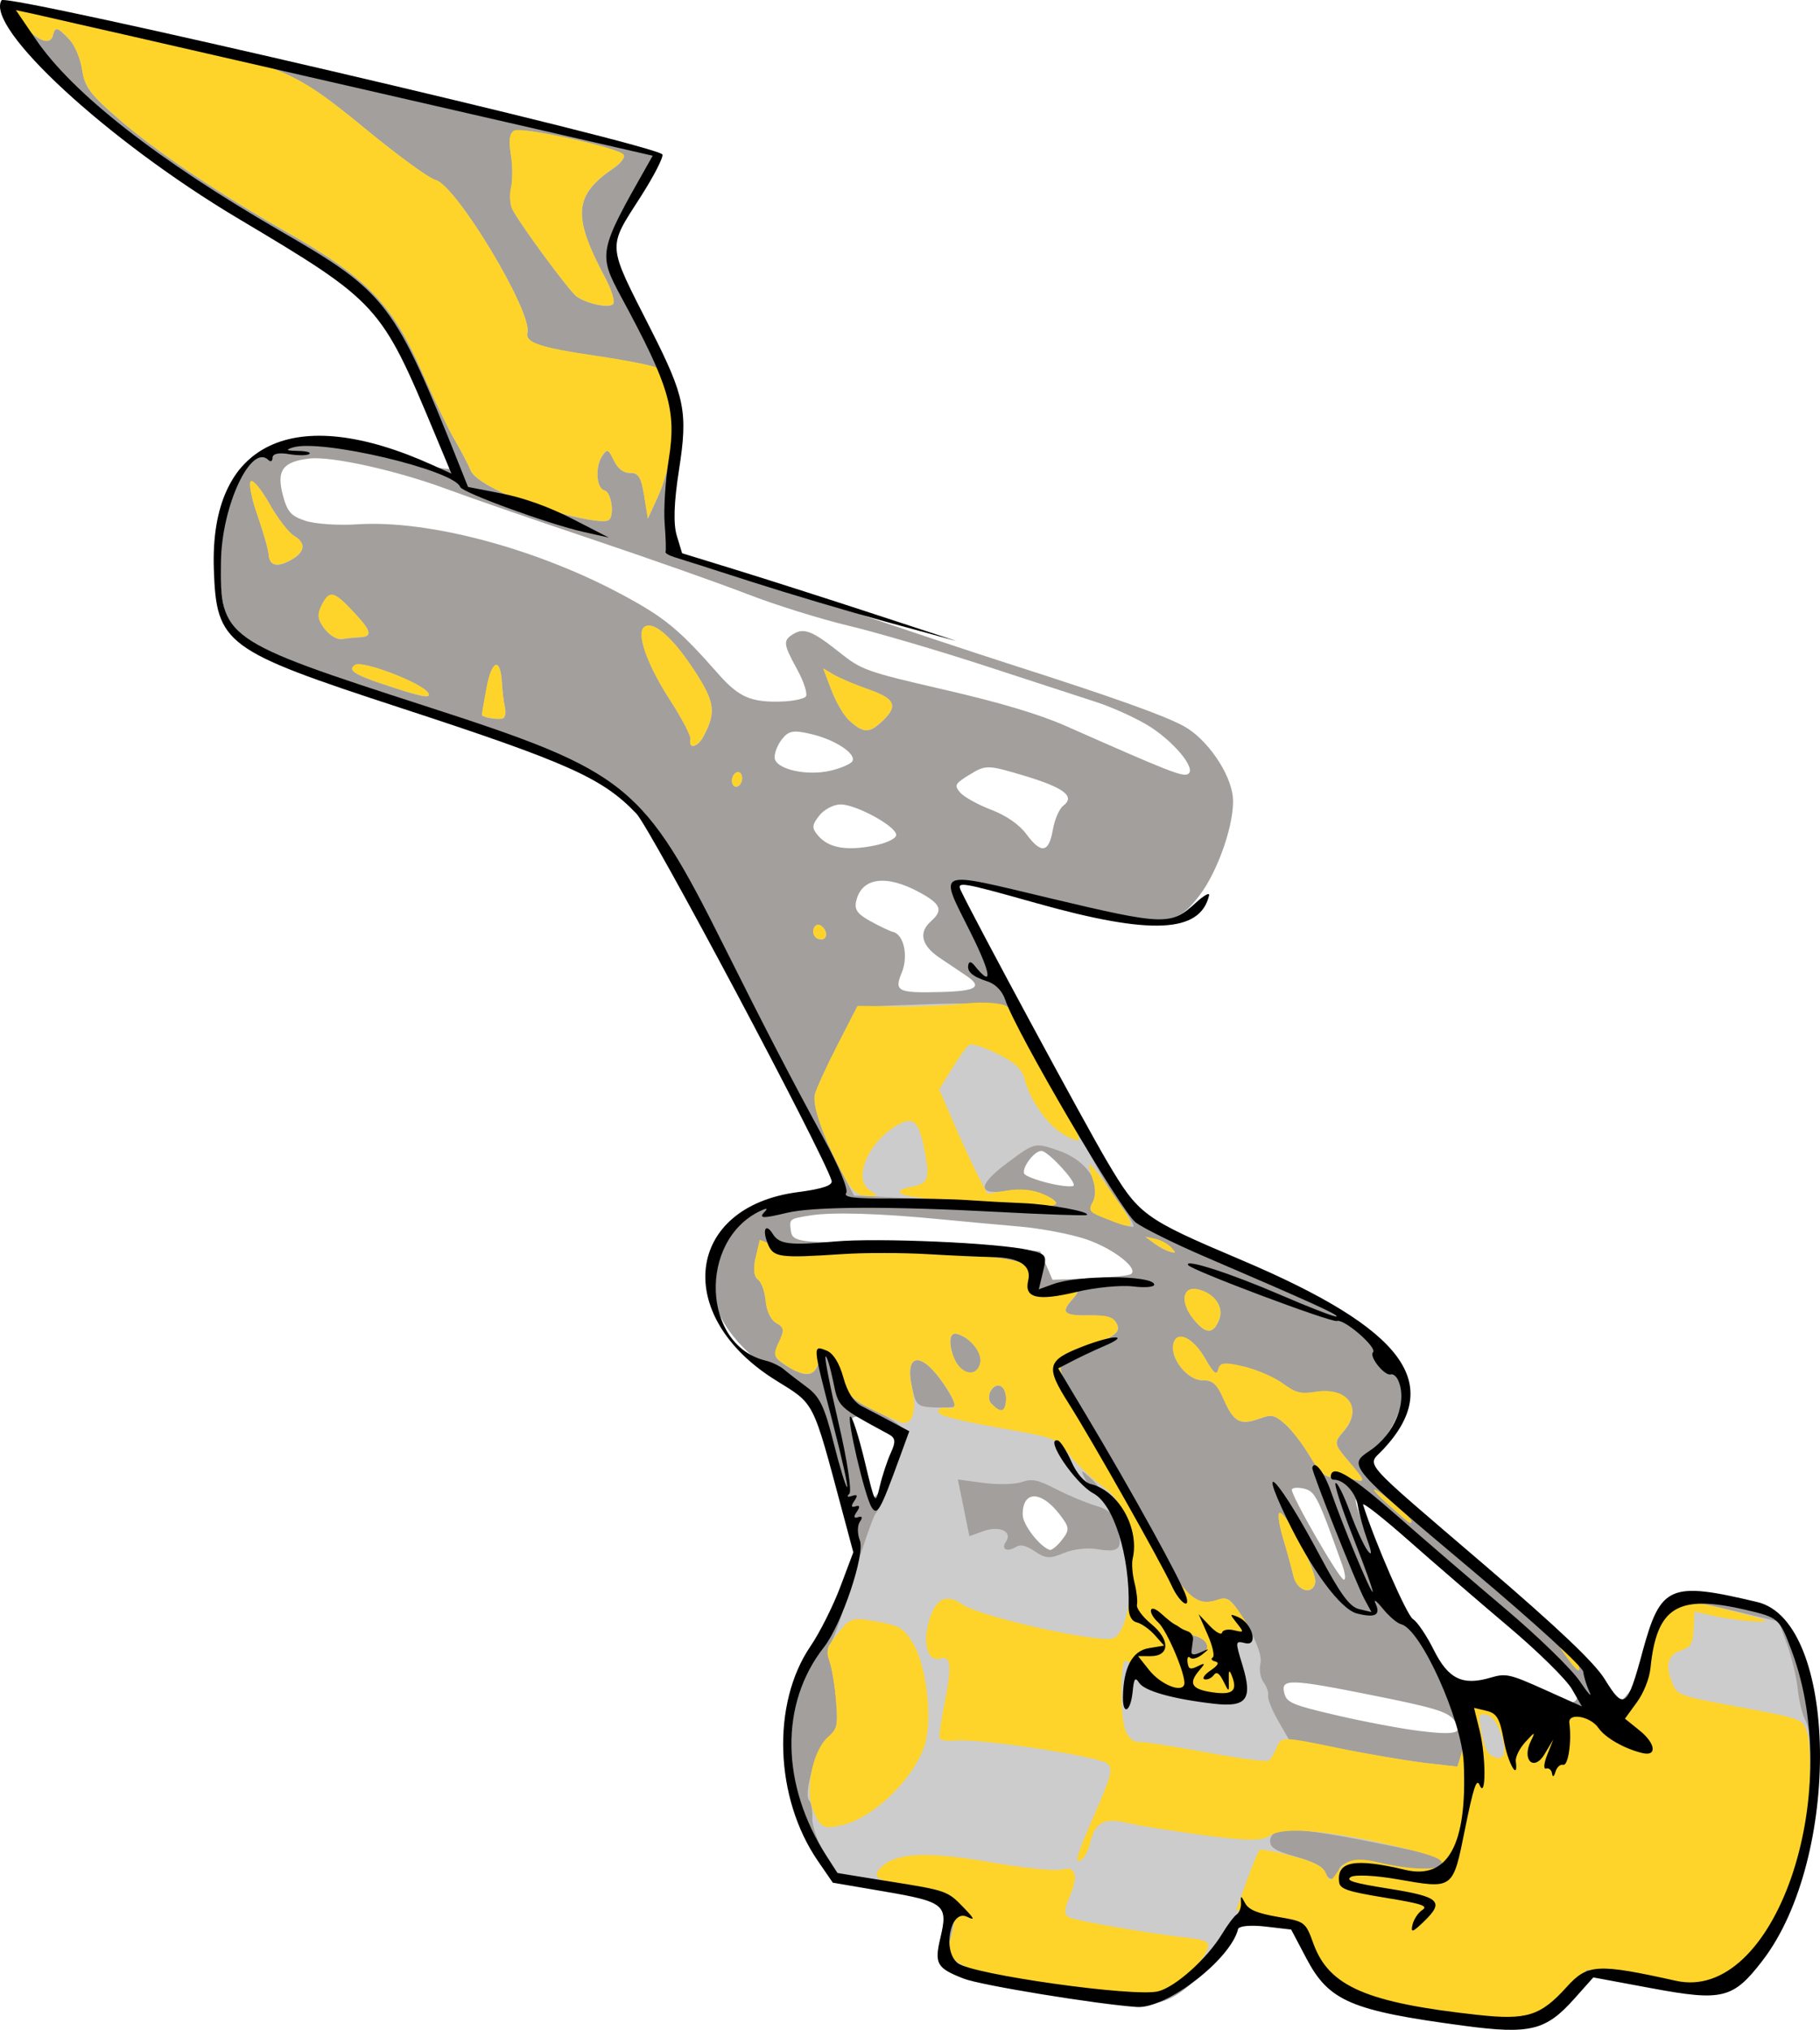 <?xml version="1.0" encoding="UTF-8"?>
<svg width="367.11" height="409.37" version="1.1" viewBox="0 0 367.11 409.37" xmlns="http://www.w3.org/2000/svg" xmlns:cc="http://creativecommons.org/ns#" xmlns:dc="http://purl.org/dc/elements/1.1/" xmlns:rdf="http://www.w3.org/1999/02/22-rdf-syntax-ns#">
 <g transform="translate(-58.621 11.196)">
  <path d="m250.41 385.96c-2.388-2.223-2.715-3.555-1.828-7.431 1.323-5.779 0.945-6.069-11.253-8.639l-11.035-2.325-3.034-5.527c-4.05-7.378-6.981-20.506-6.069-27.186 0.545-3.989 1.784-7.03 5.12-12.559 2.421-4.013 5.447-10.47 6.725-14.35l2.324-7.054-8.261-29.687-5.449-3.475c-12.157-7.753-17.053-15.724-14.987-24.397 1.984-8.329 8.072-12.728 18.937-13.684 2.743-0.241 5.127-1.023 5.297-1.737 0.309-1.296-1.135-4.337-13.694-28.846-3.669-7.16-10.084-19.755-14.256-27.989-4.172-8.233-8.93-16.407-10.573-18.163-6.753-7.215-18.841-12.696-47.45-21.514-23.216-7.156-33.151-11.762-35.967-16.677-2.366-4.13-2.976-19.265-1.023-25.377 1.941-6.075 4.953-8.871 11.638-10.806 4.588-1.328 5.704-1.211 19.218 2.012 7.891 1.882 14.42 3.118 14.509 2.746 0.335-1.408-9.889-24.924-12.342-28.385-4.493-6.342-9.436-10.267-22.403-17.79-26.672-15.475-42.628-28.349-52.626-42.462-5.32-7.509-7.461-7.774 53.706 6.646 66.51 15.679 74.867 17.778 75.611 18.987 0.313 0.509-0.82 2.97-2.518 5.468-1.698 2.498-4.07 6.428-5.272 8.732-2.17 4.162-2.165 4.233 0.703 10.783 1.588 3.626 4.583 9.627 6.654 13.335 5.577 9.981 6.279 14.161 4.359 25.927-2.389 14.633-1.312 17.177 8.094 19.122 3.315 0.685 14.824 4.255 25.576 7.933 10.752 3.678 25.78 8.684 33.397 11.124 20.924 6.704 31.093 10.329 35.143 12.525 4.681 2.538 9.507 9.54 9.92 14.391 0.418 4.916-2.924 14.748-6.702 19.714-4.905 6.448-7.103 6.556-29.211 1.441-13.47-3.116-19.146-4.084-19.607-3.342-0.356 0.574 2.559 6.761 6.479 13.749 3.92 6.988 11.021 19.907 15.78 28.71 4.759 8.803 9.899 17.763 11.421 19.912 3.131 4.419 8.845 7.905 19.826 12.095 22.955 8.759 35.841 17.87 36.539 25.831 0.336 3.83-2.281 9.813-5.707 13.049-1.89 1.785-2.092 2.387-1.246 3.712 0.555 0.87 10.241 9.435 21.524 19.033 16.142 13.732 21.338 18.739 24.378 23.495l3.864 6.044 2.386-2.77c1.582-1.836 2.441-3.903 2.549-6.132 0.193-3.978 3.899-11.635 6.558-13.548 1.559-1.122 3.559-0.951 11.772 1.006 11.835 2.82 11.836 2.82 15.187 17.496 3.223 14.115 3.025 22.039-0.9 35.978-3.57 12.678-7.667 19.878-13.703 24.076-3.323 2.312-3.649 2.317-16.221 0.293l-12.829-2.065-3.921 4.505c-2.157 2.478-5.184 4.961-6.727 5.517-1.681 0.606-7.481 0.47-14.47-0.341-22.347-2.592-26.946-4.542-32.08-13.604l-3.4-6.001-5.181-0.31c-5.107-0.305-5.232-0.239-8.689 4.619-4.512 6.34-8.547 9.832-12.495 10.812-3.356 0.833-26.129-1.626-35.037-3.784-2.94-0.712-6.103-2-7.028-2.862zm94.428-48.08c7.708 0.954 9.237 0.456 7.002-2.276-1.325-1.62-4.055-2.438-16.324-4.893-16.875-3.377-18.629-3.414-17.829-0.379 0.486 1.845 1.691 2.35 10.497 4.401 5.472 1.275 12.966 2.691 16.654 3.147zm14.007-10.315c1.559-0.867 10.793 1.449 13.724 3.442 3.294 2.24 5.322 0.99 3.572-2.201-0.706-1.287-10.161-10.001-21.011-19.364-21.485-18.541-22.729-19.529-23.024-18.288-0.512 2.15 8.163 20.867 13.075 28.21 5.043 7.539 5.778 8.233 9.015 8.517 1.938 0.17 4.031 0.028 4.65-0.316zm-86.02-28.194c1.607-2.065 1.555-2.549-0.566-5.27-3.726-4.779-7.427-4.665-7.346 0.228 0.033 1.982 3.339 6.287 5.412 7.048 0.401 0.147 1.526-0.755 2.499-2.006zm-36.46-10.36c0.609-1.127 1.592-4.053 2.183-6.503l1.075-4.454-4.21-2.08c-3.235-1.598-4.385-1.825-4.963-0.98-0.836 1.221 2.818 15.591 4.037 15.882 0.424 0.101 1.269-0.739 1.878-1.866zm93.019 15.478c-4.914-13.795-5.479-14.926-7.713-15.458-1.262-0.301-2.372-0.218-2.468 0.183-0.249 1.049 9.466 17.932 10.454 18.167 0.455 0.108 0.331-1.193-0.274-2.892zm-92.833-65.322c6.541-0.162 16.394 0.226 21.896 0.863l10.004 1.157 1.235 2.859 1.235 2.859 7.404-0.284c4.072-0.156 7.833-0.529 8.357-0.828 1.831-1.045-3.489-5.215-9.027-7.077-3.071-1.032-9.099-2.18-13.397-2.55s-11.43-1.026-15.85-1.458c-12.351-1.206-21.978-1.49-26.336-0.778-4.322 0.706-4.25 0.647-3.909 3.212 0.293 2.197 2.339 2.423 18.389 2.026zm38.669-11.317c0.228-0.996-4.932-6.572-6.407-6.923-1.277-0.304-4.051 3.16-3.629 4.532 0.141 0.458 2.419 1.347 5.062 1.977 2.644 0.63 4.882 0.816 4.974 0.414zm-26.79-38.98c7.208-0.189 8.473-1.017 5.062-3.312-1.489-1.002-3.919-2.636-5.399-3.632-3.611-2.429-4.229-5.069-1.71-7.305 2.515-2.232 2.07-3.445-2.115-5.757-6.803-3.759-11.809-3.136-12.939 1.611-0.418 1.755 0.2 2.64 2.874 4.118 1.874 1.035 3.928 2.009 4.566 2.164 2.187 0.532 3.112 4.929 1.733 8.239-1.558 3.739-0.81 4.104 7.928 3.874zm-13.594-29.505c2.666-0.519 4.625-1.473 4.559-2.221-0.158-1.797-8.185-6.145-11.277-6.108-1.383 0.017-3.3 1.038-4.258 2.269-1.49 1.914-1.521 2.499-0.215 4.032 2.095 2.46 5.653 3.104 11.191 2.027zm36.154-3.217c0.357-2.065 1.295-4.239 2.084-4.832 2.503-1.88 0.217-3.645-7.861-6.071-7.327-2.2-7.769-2.21-10.956-0.25-3.045 1.873-3.208 2.176-1.958 3.643 0.75 0.88 3.549 2.437 6.22 3.46 3.091 1.184 5.691 2.987 7.153 4.96 2.975 4.017 4.511 3.754 5.317-0.911zm-44.774-11.933c2.064-0.497 4.011-1.34 4.328-1.874 0.882-1.486-3.385-4.325-8.239-5.481-3.668-0.874-4.611-0.705-5.997 1.076-0.904 1.162-1.545 2.86-1.423 3.773 0.303 2.273 6.556 3.656 11.331 2.506zm-9.763-13.933c2.119-0.079 4.227-0.516 4.685-0.973 0.458-0.457-0.321-2.939-1.732-5.518-2.815-5.142-2.886-5.814-0.751-7.128 2.114-1.301 3.902-0.594 9.207 3.639 4.562 3.64 5.41 3.942 21.315 7.615 11.323 2.615 19.066 4.931 24.47 7.32 21.121 9.337 23.577 10.299 24.637 9.647 1.74-1.07-3.167-6.879-8.419-9.967-2.58-1.517-7.052-3.527-9.938-4.466-2.886-0.94-13.049-4.253-22.586-7.364-9.537-3.111-21.952-6.754-27.59-8.098-5.638-1.343-14.818-4.213-20.4-6.377-5.582-2.164-19.785-7.174-31.564-11.133-11.778-3.959-24.803-8.461-28.943-10.004-10.058-3.749-23.308-6.705-27.779-6.199-5.399 0.612-6.707 2.381-5.409 7.314 0.908 3.45 1.638 4.284 4.603 5.256 1.938 0.635 6.628 0.951 10.423 0.701 14.349-0.944 36.244 4.898 53.695 14.326 8.416 4.547 11.237 6.885 19.156 15.872 4.147 4.707 6.625 5.768 12.92 5.535z" fill="#a29f9d"/>
  <path d="m251.32 385.2c-1.644-1.164-1.802-2.147-0.929-5.81 1.762-7.395 0.309-8.678-12.47-11.02l-10.654-1.952-2.444-4.063c-1.344-2.235-2.4-5.334-2.347-6.888 0.054-1.554-0.227-3.151-0.625-3.55-1.263-1.268 1.551-10.749 3.778-12.725 1.91-1.695 2.046-2.296 1.655-7.287-0.234-2.992-0.829-6.59-1.321-7.995-0.492-1.405-0.492-2.956-1.8e-4 -3.446 0.492-0.49 1.563-3.113 2.38-5.829 3.388-11.267 6.326-20.015 6.922-20.608 1.225-1.22 6.011-14.319 5.88-16.095-0.089-1.208-1.972-2.666-5.766-4.467-4.886-2.318-5.856-3.244-7.307-6.973-1.815-4.666-3.289-5.365-4.566-2.167-0.901 2.255-3.047 2.123-6.782-0.416-2.045-1.391-2.167-1.945-0.974-4.415 1.138-2.356 1.054-2.99-0.507-3.822-1.089-0.58-1.995-2.448-2.167-4.466-0.162-1.908-0.873-3.864-1.578-4.347-0.797-0.545-0.963-2.222-0.438-4.424l0.845-3.546 4.029 1.622c2.857 1.15 6.096 1.486 11.133 1.155 9.873-0.65 30.623 0.14 35.746 1.361 3.677 0.876 4.231 1.325 4.05 3.278-0.223 2.394 2.067 3.335 7.194 2.956 2.3-0.17 2.355-0.05 0.794 1.712-2.304 2.6-1.604 3.219 3.551 3.14 3.351-0.051 4.64 0.286 5.322 1.391 1.116 1.807 0.312 2.542-5.865 5.356-2.696 1.228-5.063 2.913-5.261 3.744-0.42 1.764 5.964 13.953 17.246 32.922 8.234 13.846 9.942 15.454 14.708 13.851 1.842-0.619 2.561 0.029 5.49 4.945 2.055 3.45 3.159 6.546 2.828 7.933-0.298 1.252-0.015 2.977 0.629 3.834 0.644 0.857 1.055 2.053 0.914 2.657-0.141 0.604 0.734 2.833 1.946 4.952l2.203 3.854 11.027 2.083c6.065 1.145 13.728 2.398 17.028 2.783l6.001 0.7 1.373-4.465c1.18-3.836 1.08-4.904-0.707-7.577-1.944-2.909-1.948-3.121-0.049-3.252 1.117-0.077 3.494-0.455 5.282-0.84 2.585-0.557 4.297-0.232 8.36 1.588 6.351 2.844 10.386 3.735 12.406 2.737 1.159-0.573 1.897-0.298 2.896 1.078 2.631 3.627 3.632 4.152 3.46 1.817-0.088-1.194 0.755-3.249 1.874-4.565 1.118-1.317 3.019-5.631 4.223-9.588 3.45-11.337 3.667-11.456 15.617-8.609l10.051 2.394 1.688 4.614c0.929 2.538 1.894 6.561 2.146 8.941 0.252 2.38 0.904 5.15 1.45 6.156 3.38 6.232-0.784 32.441-6.749 42.478-3.334 5.61-7.777 10.283-10.444 10.985-1.034 0.272-7.444-0.301-14.244-1.274-6.8-0.973-12.443-1.707-12.54-1.63-0.097 0.076-1.87 2.153-3.941 4.615-2.339 2.78-5.008 4.785-7.044 5.29-4.021 0.998-16.819-0.328-28.58-2.963-10.35-2.318-13.488-4.526-16.107-11.328l-1.718-4.463-12.646-2.515-3.721 5.281c-4.724 6.704-9.316 10.486-13.558 11.166-3.175 0.509-29.839-2.415-35.437-3.886-1.46-0.384-3.546-1.328-4.635-2.099zm77.281-19.103c0.451-1.893 3.93-2.637 7.902-1.691 6.903 1.645 12.644 1.75 13.004 0.239 0.302-1.267-1.636-1.864-14.125-4.354-15.581-3.107-20.427-3.171-20.557-0.275-0.063 1.402 1.037 2.087 5.212 3.246 3.443 0.956 5.496 2.05 5.876 3.131 0.668 1.9 2.206 1.732 2.689-0.295zm-26.744-46.004c-0.445-0.723-1.783-1.392-2.973-1.487-2.065-0.164-2.115-0.05-1.101 2.49 0.971 2.43 1.23 2.559 2.973 1.487 1.38-0.849 1.685-1.54 1.101-2.49zm-38.242-19.349c0.863-0.531 2.03-0.237 3.773 0.948 2.122 1.443 3.043 1.495 5.784 0.327 1.793-0.764 4.773-1.129 6.622-0.812 4.592 0.788 5.357 0.044 4.246-4.13-0.785-2.949-1.576-3.765-4.503-4.641-1.953-0.585-5.531-2.088-7.952-3.339-3.625-1.874-4.835-2.12-6.863-1.399-1.354 0.482-4.809 0.563-7.677 0.18l-5.215-0.697 1.165 5.716 1.165 5.716 2.833-1.022c3.24-1.169 5.934 0.102 4.538 2.141-1.059 1.546 0.211 2.163 2.083 1.011zm16.574-11.911c0.059-0.249-0.752-1.212-1.803-2.14-1.733-1.53-1.822-1.507-0.961 0.249 0.884 1.803 2.519 2.921 2.765 1.891zm-28.999-16.37c0.328-0.199-0.68-2.249-2.241-4.554-4.477-6.614-7.856-6.285-6.377 0.621 0.794 3.708 1.058 3.953 4.433 4.119 1.973 0.097 3.857 0.014 4.185-0.185zm10.367-1.131c0.106-1.203-0.312-2.497-0.928-2.876-1.625-1.001-3.389 2.05-2.005 3.47 1.863 1.912 2.728 1.737 2.933-0.594zm-5.205-7.58c0.5-2.1-2.078-5.286-4.802-5.935-1.396-0.332-1.643 1.951-0.52 4.787 1.363 3.44 4.609 4.14 5.322 1.148zm118.33 59.322c-1.724-2.414-1.721-2.466 0.069-1.006 1.039 0.848 2.054 2.041 2.256 2.651 0.588 1.775-0.36 1.104-2.325-1.645zm-55.161-16.432c-0.306-1.341-1.256-4.801-2.111-7.691-0.855-2.889-1.119-5.149-0.588-5.023 1.639 0.391 7.56 12.187 7.095 14.137-0.615 2.58-3.711 1.578-4.397-1.424zm19.409-14.129c-2.1-1.863-3.469-3.324-3.04-3.248 1.047 0.187 7.577 5.782 7.436 6.372-0.154 0.644-0.117 0.67-4.396-3.124zm-16.115-10.041c-1.407-2.392-3.641-5.291-4.965-6.443-2.14-1.863-2.704-1.987-5.093-1.125-3.95 1.425-5.244 0.76-7.231-3.717-1.465-3.301-2.254-4.024-4.366-3.998-2.996 0.036-6.543-4.421-5.846-7.346 0.675-2.833 3.974-1.295 6.426 2.995 1.692 2.962 2.306 3.469 2.62 2.166 0.335-1.387 1.286-1.492 5.155-0.571 2.61 0.622 6.142 2.148 7.85 3.393 2.661 1.939 3.614 2.182 6.659 1.703 6.494-1.022 9.603 3.333 5.653 7.918-2.069 2.402-2.05 2.501 1.255 6.402 3.051 3.602 3.14 3.912 0.973 3.408-1.311-0.304-3.317-0.527-4.457-0.494-1.468 0.042-2.82-1.21-4.632-4.289zm-23.544-27.723c-2.674-3.373-2.105-6.622 1.03-5.876 3.351 0.798 5.255 3.554 4.232 6.125-1.195 3.003-2.74 2.93-5.261-0.249zm-70.919-29.661c-3.816-7.293-5.884-13.301-5.351-15.541 0.263-1.103 2.288-5.532 4.501-9.842l4.023-7.836 14.314-0.541c8.13-0.307 15.097-0.071 16.125 0.548 0.996 0.599 2.623 2.917 3.615 5.152 0.992 2.235 2.858 5.784 4.147 7.887 1.289 2.103 4.457 8.126 7.041 13.385 2.584 5.259 6.114 11.36 7.845 13.558 1.731 2.198 2.901 4.148 2.6 4.333-0.301 0.185-2.482-0.442-4.846-1.394-3.867-1.557-4.191-1.937-3.229-3.786 1.841-3.539-1.42-8.252-7.04-10.175-4.754-1.627-4.764-1.624-10.165 2.396-6.259 4.659-6.254 6.72 0.013 5.697 2.551-0.417 5.141-0.138 7.185 0.773 4.37 1.948 2.929 2.865-3.387 2.156-2.89-0.324-8.688-0.745-12.883-0.933-4.195-0.189-10.856-0.49-14.802-0.669l-7.173-0.326zm63.056 14.471-1.746-1.3 1.958 0.41c1.077 0.226 2.514 0.991 3.193 1.701 1.097 1.147 1.074 1.246-0.212 0.89-0.796-0.221-2.232-0.986-3.193-1.701zm-68.717-63.23c0.202-0.847 0.845-1.243 1.43-0.88 1.661 1.031 1.461 3.196-0.257 2.787-0.847-0.202-1.375-1.06-1.173-1.907zm-16.368-30.541c0.191-0.803 0.785-1.355 1.32-1.227 0.535 0.128 0.816 0.888 0.625 1.691s-0.785 1.355-1.32 1.227c-0.535-0.128-0.816-0.888-0.625-1.691zm-50.489-12.799c-0.011-0.144 0.414-2.602 0.945-5.462 1.057-5.694 2.806-6.227 3.098-0.944 0.092 1.672 0.357 3.845 0.588 4.828 0.231 0.984 0.091 1.991-0.312 2.239-0.7 0.431-4.277-0.117-4.319-0.661zm-20.5-6.378c-5.354-1.806-6.62-2.732-5.054-3.696 1.523-0.937 13.497 3.66 14.722 5.652 0.788 1.281-1.365 0.846-9.668-1.955zm62.576 11.338c0.15-0.629-1.706-4.198-4.124-7.931-4.74-7.318-6.934-13.679-5.106-14.804 1.872-1.152 5.672 2.206 10.024 8.858 4.158 6.354 4.432 8.44 1.76 13.381-1.152 2.13-3.03 2.495-2.554 0.496zm-73.821-22.328c-1.415-1.837-1.536-2.901-0.548-4.801 1.582-3.041 2.402-2.85 6.48 1.507 3.592 3.838 3.823 4.901 1.093 5.027-1 0.046-2.581 0.206-3.513 0.356-0.973 0.156-2.469-0.734-3.512-2.089zm105.81 18.483c-1.053-0.963-2.66-3.713-3.571-6.112l-1.656-4.361 2.154 1.27c1.185 0.699 4.396 2.055 7.136 3.013 5.458 1.909 5.948 3.422 2.186 6.761-2.3 2.041-3.514 1.93-6.249-0.572zm-117.09-33.496c-0.075-1.024-1.093-4.577-2.261-7.896-1.168-3.318-1.771-6.385-1.34-6.814 0.431-0.429 2.126 1.606 3.766 4.522 1.641 2.917 3.895 5.843 5.01 6.503 2.455 1.454 2.183 3.276-0.728 4.872-2.796 1.534-4.276 1.138-4.447-1.188zm48.508-11.772c-4.521-2.022-7.229-3.82-7.768-5.159-0.455-1.131-1.922-3.936-3.26-6.233-1.338-2.298-4.244-8.332-6.458-13.41-6.079-13.945-11.103-19.147-27.51-28.483-13.973-7.951-26.232-16.207-33.824-22.781-5.667-4.907-6.79-6.422-7.296-9.843-0.329-2.224-1.477-4.974-2.551-6.112-2.429-2.571-2.905-2.693-3.343-0.857-0.493 2.071-3.047 1.183-5.86-2.037-3.035-3.473-1.392-4.869 2.968-2.522 1.813 0.976 11.326 3.238 23.222 5.522 25.745 4.943 28.22 5.986 42.972 18.114 6.383 5.248 12.628 9.79 13.879 10.093 4.126 1.001 19.532 26.579 18.533 30.77-0.487 2.043 2.379 3.013 13.939 4.718 6.283 0.927 11.763 2.026 12.178 2.443 0.415 0.417 1.432 2.977 2.26 5.689 1.714 5.617 0.83 13.938-2.179 20.502l-1.911 4.17-0.749-4.63c-0.602-3.723-1.153-4.621-2.812-4.584-1.337 0.029-2.496-0.85-3.295-2.502-1.127-2.329-1.324-2.414-2.302-1.001-1.526 2.207-1.266 6.635 0.414 7.035 1.426 0.34 2.081 5.223 0.806 6.008-1.526 0.939-13.564-2.01-20.055-4.912zm13.655-40.183c-1.412-0.959-11.551-14.714-13.013-17.653-0.478-0.961-0.589-2.923-0.246-4.361 0.342-1.438 0.328-4.42-0.033-6.629-0.466-2.85-0.282-4.245 0.632-4.808 1.466-0.902 21.246 3.43 22.127 4.846 0.311 0.5-0.564 1.68-1.945 2.621-8.148 5.553-8.471 9.618-1.768 22.232 1.304 2.454 2.011 4.819 1.571 5.257-0.858 0.854-5.149-0.028-7.325-1.506z" fill="#ccc"/>
  <path d="m254.89 386.1c-4.483-2.01-5.513-3.24-4.733-5.652 1.298-4.018 1.241-5.543-0.3-8.048-1.383-2.248-2.272-2.627-7.838-3.339-6.666-0.853-7.897-1.798-5.261-4.043 3.043-2.592 9.515-2.78 21.728-0.63 6.549 1.153 12.97 1.807 14.27 1.454 2.946-0.8 3.484 1.3 1.484 5.788-0.923 2.07-0.968 3.237-0.148 3.77 1.098 0.713 16.005 3.304 24.762 4.303 2.814 0.321 3.669 0.78 3.418 1.833-0.606 2.545-6.026 8.129-8.893 9.163-4.259 1.536-32.271-1.811-38.489-4.599zm76.819 4.929c-4.484-2.024-7.355-5.177-9.041-9.931-1.349-3.803-1.515-3.916-8.036-5.482l-6.659-1.599 2.14-5.915c1.177-3.253 2.358-6.06 2.624-6.237 0.266-0.177 3.194 0.382 6.505 1.244 4.441 1.155 6.234 2.074 6.834 3.503 0.739 1.761 0.95 1.735 2.324-0.285 1.731-2.546 3.701-3.009 8.222-1.932 6.416 1.529 12.506 1.693 12.827 0.346 0.247-1.036-1.873-1.844-9.659-3.683-13.342-3.151-22.235-3.891-24.961-2.078-1.693 1.126-4.639 1.108-13.538-0.081-6.256-0.836-13.121-1.936-15.256-2.445-4.707-1.121-6.535-0.148-7.525 4.006-0.413 1.734-1.308 3.337-1.989 3.563-1.16 0.384-0.768-0.893 2.81-9.166 3.447-7.97 3.75-9.096 2.774-10.31-1.153-1.433-25.755-5.196-30.801-4.711-1.589 0.153-3.009-0.084-3.155-0.526-0.146-0.442 0.332-3.731 1.062-7.307 1.431-7.004 1.201-9.396-0.837-8.721-2.355 0.78-3.595-2.463-2.576-6.739 1.241-5.208 3.472-6.561 6.907-4.187 3.751 2.592 28.275 8.042 30.622 6.805 3.092-1.63 4.649-13.677 2.791-21.593-1.256-5.35-2.098-6.776-5.49-9.295-2.204-1.637-5.084-4.43-6.4-6.207-2.381-3.215-2.451-3.241-14.517-5.39-8.588-1.53-12.05-2.472-11.869-3.23 0.14-0.589 0.912-0.914 1.714-0.723 2.341 0.558 2.07-1.121-0.845-5.235-4.484-6.329-7.699-5.688-6.132 1.224 1.006 4.439 0.145 7.523-1.962 7.021-0.723-0.172-3.479-1.388-6.125-2.701-3.93-1.951-5.114-3.167-6.464-6.638-1.796-4.618-3.272-5.305-4.545-2.115-0.901 2.255-3.047 2.123-6.782-0.416-2.045-1.391-2.167-1.945-0.974-4.415 1.138-2.356 1.054-2.99-0.507-3.822-1.089-0.58-1.995-2.448-2.167-4.466-0.162-1.908-0.873-3.864-1.578-4.347-0.797-0.545-0.963-2.222-0.438-4.424l0.845-3.546 4.029 1.622c2.857 1.15 6.096 1.486 11.133 1.155 9.873-0.65 30.623 0.14 35.746 1.361 3.677 0.876 4.231 1.325 4.05 3.278-0.223 2.394 2.067 3.335 7.194 2.956 2.3-0.17 2.355-0.05 0.794 1.712-2.304 2.6-1.604 3.219 3.551 3.14 3.351-0.051 4.64 0.286 5.322 1.391 1.116 1.807 0.312 2.542-5.865 5.356-2.696 1.228-5.063 2.913-5.261 3.744-0.42 1.764 5.964 13.953 17.246 32.922 8.191 13.772 9.953 15.45 14.593 13.89 1.65-0.555 2.464 3e-3 4.604 3.153 1.43 2.105 2.172 3.732 1.65 3.616-3.124-0.693-3.876 0.85-2.792 5.735 1.579 7.114 0.719 7.74-8.71 6.346-7.286-1.078-8.254-1.448-10.497-4.015-1.359-1.555-2.763-2.647-3.121-2.427-1.027 0.632-0.995 10.975 0.042 13.852 0.586 1.625 1.602 2.558 2.707 2.488 0.973-0.062 7.084 0.876 13.581 2.085 6.497 1.209 12.174 1.97 12.617 1.69 0.443-0.279 1.198-1.506 1.677-2.725 0.85-2.16 1.16-2.158 12.14 0.111 6.197 1.28 14.196 2.658 17.774 3.061l6.507 0.734 1.373-4.465c1.18-3.836 1.08-4.904-0.707-7.577-1.944-2.909-1.948-3.121-0.049-3.252 1.117-0.077 3.494-0.455 5.282-0.84 2.585-0.557 4.297-0.232 8.36 1.588 6.351 2.844 10.386 3.735 12.406 2.737 1.159-0.573 1.897-0.298 2.895 1.078 2.631 3.627 3.632 4.152 3.46 1.817-0.088-1.194 0.755-3.249 1.874-4.565 1.118-1.317 3.019-5.631 4.223-9.588 3.453-11.349 3.682-11.475 15.476-8.525 7.907 1.978 9.085 2.454 5.827 2.357-2.246-0.067-5.998-0.552-8.339-1.077l-4.256-0.955-0.171 3.523c-0.139 2.875-0.59 3.664-2.45 4.29-2.763 0.929-3.343 2.869-1.926 6.445 1.054 2.661 1.193 2.712 13.683 5.028 12.345 2.289 12.637 2.394 13.507 4.867 1.202 3.417 0.677 17-0.915 23.685-2.85 11.963-11.34 25.915-16.615 27.304-1.069 0.282-7.507-0.284-14.308-1.257-6.8-0.973-12.443-1.707-12.54-1.63-0.097 0.076-1.87 2.153-3.941 4.615-2.339 2.78-5.008 4.785-7.044 5.29-5.137 1.276-29.689-2.09-35.989-4.933zm30.206-48.415c0.586-2.459-1.487-7.499-3.257-7.921-1.701-0.405-1.847-0.144-1.395 2.495 0.278 1.621 0.78 3.591 1.117 4.378 0.743 1.737 3.198 2.465 3.535 1.048zm-60.084-22.566c-0.445-0.723-1.783-1.392-2.973-1.487-2.065-0.164-2.115-0.05-1.101 2.49 0.971 2.43 1.23 2.559 2.973 1.487 1.38-0.849 1.685-1.54 1.101-2.49zm-40.3-48.761c0.106-1.203-0.312-2.497-0.928-2.876-1.625-1.001-3.389 2.05-2.005 3.47 1.863 1.912 2.728 1.737 2.933-0.594zm-5.205-7.58c0.5-2.1-2.078-5.286-4.802-5.935-1.396-0.332-1.643 1.951-0.52 4.787 1.363 3.44 4.609 4.14 5.322 1.148zm-33.724 90.072c-1.655-4.086-0.047-11.927 3.001-14.633 1.91-1.695 2.046-2.296 1.655-7.287-0.234-2.992-0.821-6.569-1.304-7.948-0.774-2.212-0.572-2.892 1.713-5.76 2.461-3.088 2.852-3.205 7.789-2.325 4.59 0.818 5.442 1.323 7.284 4.318 2.591 4.212 3.936 14.277 2.635 19.734-1.594 6.691-9.996 15.269-16.573 16.92-4.095 1.028-4.676 0.744-6.201-3.019zm152.06-30.75c-1.724-2.414-1.721-2.466 0.069-1.006 1.039 0.848 2.054 2.041 2.256 2.651 0.588 1.775-0.36 1.104-2.325-1.645zm-55.161-16.432c-0.306-1.341-1.256-4.801-2.111-7.691-0.855-2.889-1.119-5.149-0.588-5.023 1.639 0.391 7.56 12.187 7.095 14.137-0.615 2.58-3.711 1.578-4.397-1.424zm19.41-14.129c-2.1-1.863-3.469-3.324-3.04-3.248 1.047 0.187 7.577 5.782 7.436 6.372-0.154 0.644-0.117 0.67-4.396-3.124zm-16.115-10.041c-1.407-2.392-3.641-5.291-4.965-6.443-2.14-1.863-2.704-1.987-5.093-1.125-3.95 1.425-5.244 0.76-7.231-3.717-1.465-3.301-2.254-4.024-4.366-3.998-2.996 0.036-6.543-4.421-5.846-7.346 0.675-2.833 3.974-1.295 6.426 2.995 1.692 2.962 2.306 3.469 2.62 2.166 0.335-1.387 1.286-1.493 5.155-0.571 2.61 0.622 6.142 2.148 7.85 3.393 2.661 1.939 3.614 2.182 6.659 1.703 6.494-1.022 9.603 3.333 5.653 7.918-2.069 2.402-2.05 2.501 1.255 6.402 3.051 3.602 3.14 3.912 0.973 3.408-1.311-0.304-3.317-0.527-4.457-0.494-1.468 0.042-2.82-1.21-4.632-4.289zm-23.544-27.723c-2.674-3.373-2.105-6.622 1.03-5.876 3.351 0.798 5.255 3.554 4.232 6.125-1.195 3.003-2.74 2.93-5.261-0.249zm-70.922-29.666c-3.813-7.287-5.881-13.296-5.348-15.535 0.263-1.103 2.307-5.569 4.543-9.923l4.065-7.917 7.82 0.099c4.301 0.055 10.542-0.202 13.868-0.57 3.366-0.372 6.999-0.174 8.193 0.447 1.18 0.614 3.632 4.258 5.45 8.097 1.818 3.84 3.584 7.048 3.926 7.129 0.689 0.164 5.655 10.994 5.446 11.874-0.073 0.306-1.427-0.174-3.01-1.066-3.241-1.827-6.911-6.964-7.973-11.163-0.531-2.099-1.919-3.403-5.534-5.197-2.654-1.317-5.208-2.128-5.676-1.803s-2.017 2.481-3.443 4.788l-2.592 4.196 2.87 6.664c1.579 3.665 3.764 8.406 4.857 10.535l1.987 3.871 4.068-0.666c2.622-0.429 5.204-0.16 7.263 0.758 4.497 2.005 2.831 2.904-3.905 2.108-3.153-0.373-7.806-0.717-10.338-0.766-12.763-0.247-18.573-1.637-12.126-2.902 3.174-0.622 3.482-1.604 2.342-7.455-1.1-5.647-2.204-6.721-5.215-5.07-5.961 3.27-9.345 10.907-5.862 13.23 1.927 1.285 1.92 1.299-0.599 1.186-2.025-0.091-3.069-1.108-5.079-4.95zm63.059 14.476-1.746-1.3 1.958 0.41c1.077 0.226 2.514 0.991 3.193 1.701 1.097 1.147 1.074 1.246-0.212 0.889-0.796-0.221-2.232-0.986-3.193-1.701zm-10.843-5.38c-2.118-0.854-2.416-1.399-1.552-2.836 0.615-1.024 0.632-2.991 0.04-4.633-0.566-1.57-0.853-2.954-0.638-3.075 0.216-0.122 2.456 2.764 4.979 6.413 4.859 7.027 4.749 7.187-2.829 4.131zm-57.874-57.85c0.202-0.847 0.845-1.243 1.43-0.88 1.661 1.031 1.461 3.196-0.257 2.787-0.847-0.202-1.375-1.06-1.173-1.907zm-16.368-30.541c0.191-0.803 0.785-1.355 1.32-1.227 0.535 0.128 0.816 0.888 0.625 1.691-0.191 0.803-0.785 1.355-1.32 1.227-0.535-0.128-0.816-0.888-0.625-1.691zm-50.489-12.799c-0.011-0.144 0.414-2.602 0.945-5.462 1.057-5.694 2.806-6.227 3.098-0.944 0.092 1.672 0.357 3.845 0.588 4.828 0.231 0.984 0.091 1.991-0.312 2.239-0.7 0.431-4.277-0.117-4.319-0.661zm-20.5-6.378c-5.354-1.806-6.62-2.732-5.054-3.696 1.523-0.937 13.497 3.66 14.722 5.652 0.788 1.281-1.365 0.846-9.668-1.955zm62.576 11.338c0.15-0.629-1.706-4.198-4.124-7.931-4.74-7.318-6.934-13.679-5.106-14.804 1.872-1.152 5.672 2.206 10.024 8.858 4.158 6.354 4.432 8.44 1.76 13.38-1.152 2.13-3.03 2.495-2.554 0.496zm-73.821-22.328c-1.415-1.837-1.536-2.901-0.548-4.801 1.582-3.041 2.402-2.85 6.48 1.507 3.592 3.838 3.823 4.901 1.093 5.027-1 0.046-2.581 0.206-3.513 0.356-0.973 0.156-2.469-0.734-3.512-2.089zm105.81 18.483c-1.053-0.963-2.66-3.713-3.571-6.112l-1.656-4.361 2.154 1.27c1.185 0.699 4.396 2.055 7.136 3.013 5.458 1.909 5.948 3.422 2.186 6.761-2.3 2.041-3.514 1.93-6.249-0.572zm-117.09-33.496c-0.075-1.024-1.093-4.577-2.261-7.896-1.168-3.319-1.771-6.385-1.34-6.814 0.431-0.429 2.126 1.606 3.766 4.522 1.641 2.917 3.895 5.843 5.01 6.503 2.455 1.454 2.183 3.276-0.728 4.872-2.796 1.534-4.276 1.138-4.447-1.188zm48.508-11.772c-4.521-2.022-7.229-3.82-7.768-5.159-0.455-1.131-1.922-3.936-3.26-6.233-1.338-2.298-4.244-8.332-6.458-13.41-6.079-13.945-11.103-19.147-27.51-28.483-13.973-7.951-26.232-16.207-33.824-22.781-5.667-4.907-6.79-6.422-7.296-9.843-0.329-2.224-1.477-4.974-2.551-6.112-2.429-2.571-2.905-2.693-3.343-0.857-0.493 2.071-3.047 1.183-5.86-2.037-3.035-3.473-1.392-4.869 2.968-2.522 1.813 0.976 11.326 3.238 23.222 5.522 25.745 4.943 28.22 5.986 42.972 18.114 6.383 5.248 12.628 9.79 13.879 10.093 4.126 1.001 19.532 26.579 18.533 30.77-0.487 2.043 2.379 3.013 13.939 4.718 6.283 0.927 11.763 2.026 12.178 2.443 0.415 0.417 1.432 2.977 2.26 5.689 1.714 5.617 0.83 13.938-2.179 20.502l-1.911 4.17-0.749-4.63c-0.602-3.723-1.153-4.621-2.812-4.584-1.337 0.029-2.496-0.85-3.295-2.502-1.127-2.329-1.324-2.414-2.302-1.001-1.526 2.207-1.266 6.635 0.414 7.035 1.426 0.34 2.081 5.223 0.806 6.008-1.526 0.939-13.564-2.01-20.055-4.912zm13.655-40.183c-1.412-0.959-11.551-14.714-13.013-17.653-0.478-0.961-0.589-2.923-0.246-4.361 0.342-1.438 0.328-4.42-0.033-6.629-0.466-2.85-0.282-4.245 0.632-4.808 1.466-0.902 21.246 3.43 22.127 4.846 0.311 0.5-0.564 1.68-1.945 2.621-8.148 5.553-8.471 9.618-1.768 22.232 1.304 2.454 2.011 4.819 1.571 5.257-0.858 0.854-5.149-0.028-7.325-1.506z" fill="#ffd42a"/>
  <path d="m253.03 387.85c-5.474-2.128-5.969-2.991-4.72-8.235 1.587-6.663 0.854-7.265-11.385-9.357l-10.319-1.764-3.003-4.369c-8.735-12.708-9.393-31.75-1.497-43.318 1.849-2.709 4.548-8.08 5.998-11.935l2.636-7.009-2.204-8.235c-6.063-22.652-5.493-21.527-13.412-26.44-20.848-12.936-18.296-34.964 4.398-37.957 5.096-0.672 7.145-1.375 6.835-2.344-1.892-5.928-36.522-71.018-39.373-74.004-6.84-7.165-13.747-10.259-47.65-21.341-35.393-11.57-37.072-12.819-37.58-27.962-0.858-25.615 16.116-33.676 44.158-20.97l3.767 1.707-3.311-7.934c-10.917-26.159-11.317-26.598-39.789-43.561-26.316-15.679-51.04-38.496-47.643-43.966 0.913-1.47 132.68 29.279 133.3 31.108 0.203 0.592-1.729 4.356-4.292 8.365-6.861 10.731-6.964 9.319 1.969 26.933 6.885 13.574 7.496 16.626 5.667 28.314-1.024 6.545-1.169 10.87-0.447 13.257l1.073 3.543 10.963 3.377c6.03 1.857 18.472 5.839 27.649 8.848l16.686 5.471-13.993-3.83c-7.696-2.107-20.009-5.765-27.361-8.129-7.352-2.365-14.302-4.583-15.444-4.93-1.142-0.347-1.971-0.836-1.841-1.088 0.13-0.252 0.049-2.815-0.179-5.697-0.228-2.881 0.15-8.749 0.84-13.039 1.571-9.767 0.133-14.671-9.54-32.55-4.755-8.789-4.652-9.325 5.109-26.512l1.186-2.088-60.804-13.948c-33.442-7.671-62.345-14.278-64.227-14.682l-3.423-0.734 4.035 5.924c7.42 10.892 24.602 24.34 49.418 38.678 21.395 12.362 22.953 14.411 36.136 47.521l1.608 4.038 6.876 1.342c4.407 0.86 9.507 2.694 14.203 5.108l7.327 3.766-5.089-1.138c-7.011-1.568-24.49-7.942-24.907-9.083-1.248-3.414-28.17-9.753-33.764-7.95-1.569 0.506-1.347 0.645 1.105 0.692 1.688 0.032 2.686 0.316 2.216 0.631-0.47 0.315-2.321 0.32-4.114 0.011-2.019-0.348-3.269-0.074-3.283 0.719-0.012 0.704-0.377 0.925-0.809 0.491-3.476-3.49-9.425 9.144-9.593 20.371-0.233 15.565 0.44 16.041 41.351 29.272 40.802 13.196 43.76 15.589 60.343 48.819 7.88 15.791 13.804 27.211 19.92 38.399 2.996 5.48 4.965 10.257 4.506 10.927-0.619 0.904 1.578 1.177 9.125 1.13 5.467-0.034 12.442 0.116 15.5 0.333 3.058 0.217 8.029 0.489 11.047 0.604 5.393 0.207 13.816 1.778 12.82 2.391-0.279 0.172-8.271-0.104-17.758-0.613-21.994-1.181-37.402-1.114-42.759 0.184-4.911 1.191-5.76 1.133-4.36-0.298 0.651-0.665 0.285-0.688-1.011-0.066-12.488 6.002-11.671 27.087 1.17 30.168 1.211 0.29 2.87 1.094 3.687 1.785 0.817 0.691 2.898 2.301 4.624 3.577 2.573 1.902 3.538 3.915 5.358 11.168 1.221 4.866 2.45 8.902 2.731 8.969 0.281 0.067-1.075-5.99-3.013-13.46-3.982-15.345-3.97-15.193-1.111-14.065 1.327 0.524 2.564 2.509 3.36 5.391 0.84 3.042 2.094 4.987 3.765 5.837 1.378 0.701 4.088 2.12 6.023 3.153l3.517 1.878-1.959 5.375c-3.895 10.688-4.515 11.777-5.653 9.927-1.406-2.285-5.169-18.485-4.242-18.264 0.409 0.097 1.7 4.161 2.869 9.031 2.125 8.848 2.127 8.851 3.052 4.968 0.509-2.137 1.506-5.147 2.215-6.688 1.025-2.227 0.943-2.99-0.399-3.72-10.468-5.695-10.127-5.367-11.25-10.792-0.591-2.856-1.277-5.069-1.524-4.917-0.247 0.152 0.945 6.233 2.648 13.513 1.704 7.28 2.677 13.655 2.164 14.166-0.611 0.608-0.423 0.76 0.545 0.44 1.082-0.358 1.2-0.083 0.44 1.027-0.7 1.022-0.617 1.377 0.255 1.089s0.954 0.067 0.255 1.089c-0.7 1.022-0.617 1.377 0.255 1.089 0.844-0.279 0.968 0.047 0.356 0.941-0.516 0.753-0.514 2.438 3e-3 3.743 1.105 2.79-3.671 16.988-7.248 21.545-8.944 11.396-8.719 27.772 0.581 42.187l2.171 3.366 10.253 1.639c11.904 1.903 11.899 1.902 15.331 5.468 2.051 2.131 2.168 2.498 0.543 1.704-3.374-1.649-5.071 6.865-1.866 9.36 2.931 2.281 35.576 6.872 40.382 5.679 3.522-0.874 9.923-6.623 12.935-11.617 1.073-1.778 2.392-3.531 2.931-3.895 0.54-0.364 0.931-1.428 0.869-2.363-0.1-1.51-7e-3 -1.5 0.831 0.086 0.693 1.312 2.431 2.043 6.549 2.754 5.587 0.965 5.611 0.984 7.259 5.489 3.13 8.554 10.741 11.841 33.078 14.287 9.935 1.088 12.697 0.222 17.986-5.636 4.191-4.642 6.165-4.753 22.046-1.234 19.711 4.367 34.273-37.123 23.344-66.509-2.465-6.628-2.625-6.769-9.468-8.348-13.564-3.131-17.788-0.521-19.027 11.757-0.216 2.146-1.362 5.027-2.762 6.949l-2.392 3.283 2.986 2.409c3.21 2.59 3.534 5.243 0.553 4.532-3.624-0.863-7.514-3.081-8.875-5.059-1.641-2.386-6.166-3.168-5.879-1.017 0.502 3.765-0.221 8.676-1.242 8.433-0.595-0.142-1.298 0.5-1.563 1.427-0.291 1.016-0.562 1.153-0.684 0.345-0.111-0.737-0.653-1.19-1.205-1.007-0.555 0.184-0.452-1.053 0.229-2.766l1.233-3.098-1.767 2.955c-2.138 3.575-4.645 1.21-2.776-2.618 0.969-1.985 0.867-1.97-1.081 0.154-1.183 1.29-2.058 3.048-1.944 3.906 0.553 4.152-1.572 0.439-2.422-4.231-0.806-4.428-1.406-5.451-3.487-5.947l-2.514-0.599 1.141 4.641c1.298 5.278 1.276 14.016-0.027 10.912-0.598-1.425-1.238 0.497-2.905 8.736-2.529 12.497-2.228 12.276-13.901 10.242-4.236-0.738-8.354-0.93-9.15-0.426-1.143 0.722 0.458 1.218 7.583 2.349 10.36 1.645 11.358 2.576 7.13 6.654-2.277 2.196-2.672 2.309-2.293 0.655 0.253-1.099 1.144-2.448 1.982-2.997 1.261-0.827-0.032-1.254-7.512-2.481-7.593-1.246-9.07-1.741-9.251-3.104-0.566-4.246 3.111-4.941 13.298-2.514 8.637 2.058 12.563-5.082 11.826-21.506-0.392-8.748-8.666-27.085-12.649-28.034-0.777-0.185-2.443-1.611-3.703-3.168-1.26-1.557-1.911-2.017-1.446-1.021 1.097 2.352-0.028 2.965-3.731 2.033-3.343-0.841-9.264-8.886-14.313-19.446-6.121-12.804-1.132-7.145 6.755 7.663 4.209 7.902 6.068 10.44 7.979 10.896l2.491 0.594-1.432-2.654c-1.644-3.046-10.662-25.754-10.499-26.437 0.407-1.708 2.363 0.785 3.763 4.795 2.464 7.056 7.886 20.118 8.403 20.241 0.247 0.059-1.471-4.77-3.817-10.731s-3.987-11.009-3.647-11.219c0.34-0.209 1.639 2.395 2.885 5.787s2.863 6.932 3.593 7.865c0.893 1.143 0.861 0.411-0.101-2.241-0.785-2.166-1.638-5.262-1.897-6.879-0.424-2.656-2.861-5.266-4.872-5.217-0.427 0.01-0.671-0.419-0.544-0.954 0.498-2.09 4.244 0.232 13.537 8.39 5.325 4.675 15.072 13.055 21.661 18.623s13.339 12.138 15 14.599c1.661 2.461 2.54 3.436 1.953 2.165s-1.151-3.108-1.255-4.083c-0.107-1.005-9.789-9.85-22.349-20.415-25.088-21.104-25.168-21.197-20.759-24.146 5.086-3.402 7.728-9.947 5.754-14.255-0.36-0.786-1.019-1.31-1.463-1.162-1.218 0.403-4.452-3.602-3.597-4.454 0.929-0.925-5.824-6.795-7.267-6.317-1.116 0.37-29.394-10.25-30.025-11.276-0.846-1.375 8.611 1.68 18.655 6.026 5.921 2.562 10.995 4.517 11.275 4.345 0.499-0.307-5.003-2.807-26.695-12.127-5.947-2.555-12.155-5.626-13.794-6.823-2.884-2.106-24.19-38.438-26.316-44.874-0.595-1.802-1.934-3.205-3.57-3.74-3.101-1.015-4.218-1.996-3.882-3.409 0.162-0.681 0.585-0.614 1.238 0.196 3.749 4.652 3.437 1.827-0.723-6.526-6.553-13.161-7.701-12.669 16.275-6.974 22.73 5.399 24.087 5.439 29.062 0.861 1.651-1.52 2.866-2.192 2.7-1.495-1.807 7.585-11.732 8.036-34.72 1.578-15.465-4.345-16.243-4.473-15.329-2.539 2.747 5.813 24.919 46.884 29.437 54.529 6.445 10.905 7.313 11.544 27.106 19.938 32.923 13.963 41.108 24.965 28.515 38.331-3.165 3.359-4.951 1.345 20.609 23.244 14.868 12.738 22.148 19.655 24.199 22.989 3.881 6.308 4.527 5.829 7.646-5.659 3.614-13.314 5.481-14.114 23.13-9.909 16.322 3.889 17.005 51.554 1.036 72.314-5.916 7.69-8.056 8.227-22.264 5.589l-11.86-2.203-3.832 4.297c-5.75 6.449-8.955 7.23-22.327 5.444-22.724-3.037-27.169-4.939-31.72-13.579l-3.062-5.813-5.223-0.609c-2.873-0.335-5.339-0.122-5.481 0.472-1.468 6.144-14.465 16.162-20.434 15.75-8.117-0.56-31.487-4.383-34.898-5.709zm106.28-60.713c3.057-0.903 3.841-0.728 10.85 2.421l7.554 3.394-2.027-3.504c-1.115-1.927-6.841-7.568-12.725-12.535-5.884-4.967-14.995-12.824-20.247-17.46-5.252-4.636-9.367-7.858-9.146-7.16 2.409 7.595 8.83 22.306 10.059 23.045 0.865 0.52 2.75 3.308 4.189 6.194 2.938 5.894 5.796 7.288 11.493 5.606zm-74.18 3.848c0.104-5.897 1.879-9.236 5.203-9.786l3.099-0.513-1.898-2.138c-1.044-1.176-2.668-2.322-3.608-2.546-1.079-0.257-1.686-1.446-1.645-3.219 0.238-10.22-2.991-20.571-7.111-22.797-3.708-2.003-9.986-11.345-7.174-10.675 0.516 0.123 1.743 2.034 2.725 4.247 1.078 2.429 2.632 4.231 3.922 4.546 5.646 1.382 9.881 8.94 8.443 15.07-0.224 0.955-0.052 3.146 0.382 4.869 0.434 1.723 0.653 3.703 0.487 4.4-0.166 0.697 1.148 2.461 2.921 3.919 3.815 3.138 3.719 6.458-0.187 6.45l-2.504-5e-3 2.231 2.813c2.319 2.925 6.649 4.679 7.08 2.869 0.406-1.705-3.483-10.921-5.281-12.515-0.916-0.812-1.561-1.914-1.434-2.449 0.137-0.577 1.005-0.265 2.131 0.764 1.044 0.955 2.211 1.886 2.591 2.067 0.381 0.181 0.885 0.491 1.121 0.689 0.236 0.197 0.963 0.544 1.615 0.77 0.653 0.226 1.111 0.972 1.019 1.656-0.092 0.685-0.23 1.749-0.307 2.366-0.093 0.751 0.528 0.814 1.882 0.191 1.828-0.841 1.856-0.799 0.291 0.446-0.951 0.757-2.056 1.048-2.455 0.647-0.399-0.401-0.626 0.025-0.503 0.946 0.184 1.38 0.54 1.52 2.024 0.792 1.563-0.766 1.608-0.658 0.336 0.825-2.279 2.658-1.55 3.829 2.758 4.43 4.03 0.563 5.013-0.312 3.798-3.382-0.516-1.304-0.657-1.096-0.603 0.884 0.07 2.536 0.049 2.541-1.086 0.255-0.818-1.648-1.391-2.01-1.953-1.236-0.438 0.602-1.265 0.984-1.839 0.847-0.573-0.137-0.042-0.935 1.182-1.774 1.57-1.077 1.846-1.616 0.939-1.832-0.707-0.168-0.927-0.527-0.488-0.797 0.438-0.27-0.022-2.345-1.022-4.612l-1.82-4.122 2.245 2.357c1.235 1.297 2.352 1.91 2.482 1.362 0.13-0.547 1.196-0.767 2.369-0.487 2.088 0.497 2.1 0.468 0.6-1.44-1.468-1.868-1.459-1.918 0.231-1.23 2.862 1.166 4.229 5.932 1.516 5.285-2.092-0.498-2.096-0.471-0.593 4.453 2.095 6.864 0.864 8.522-5.764 7.761-8.221-0.944-13.998-2.559-15.076-4.213-0.812-1.246-1.05-0.923-1.317 1.788-0.404 4.095-2.023 4.927-1.954 1.004zm9.874-22.292c-2.208-4.799-16.223-29.608-20.792-36.806-4.772-7.518-4.474-8.715 2.885-11.563 6.069-2.349 9.738-2.412 4.292-0.073-1.878 0.807-4.744 2.155-6.367 2.995l-2.953 1.528 5.624 9.388c9.29 15.507 19.302 33.658 20.211 36.644 0.842 2.766-1.411 1.125-2.901-2.113zm-81.559-69.166c-1.107-2.796-0.346-4.136 1.056-1.858 1.277 2.076 3.396 2.335 12.43 1.52 8.732-0.788 33.185 0.284 39.207 1.719 3.6 0.858 3.676 0.974 2.86 4.398l-0.838 3.517 2.908-1.049c5.109-1.843 19.752-1.824 20.364 0.026 0.183 0.554-1.711 0.758-4.209 0.452-2.499-0.305-7.646 0.19-11.438 1.101-7.908 1.9-10.621 1.256-9.769-2.32 0.716-3.006-1.796-4.635-7.258-4.71-2.169-0.03-8.049-0.294-13.068-0.588-5.019-0.294-12.649-0.303-16.957-0.02-13.124 0.862-14.138 0.717-15.289-2.188z"/>
 </g>
</svg>
